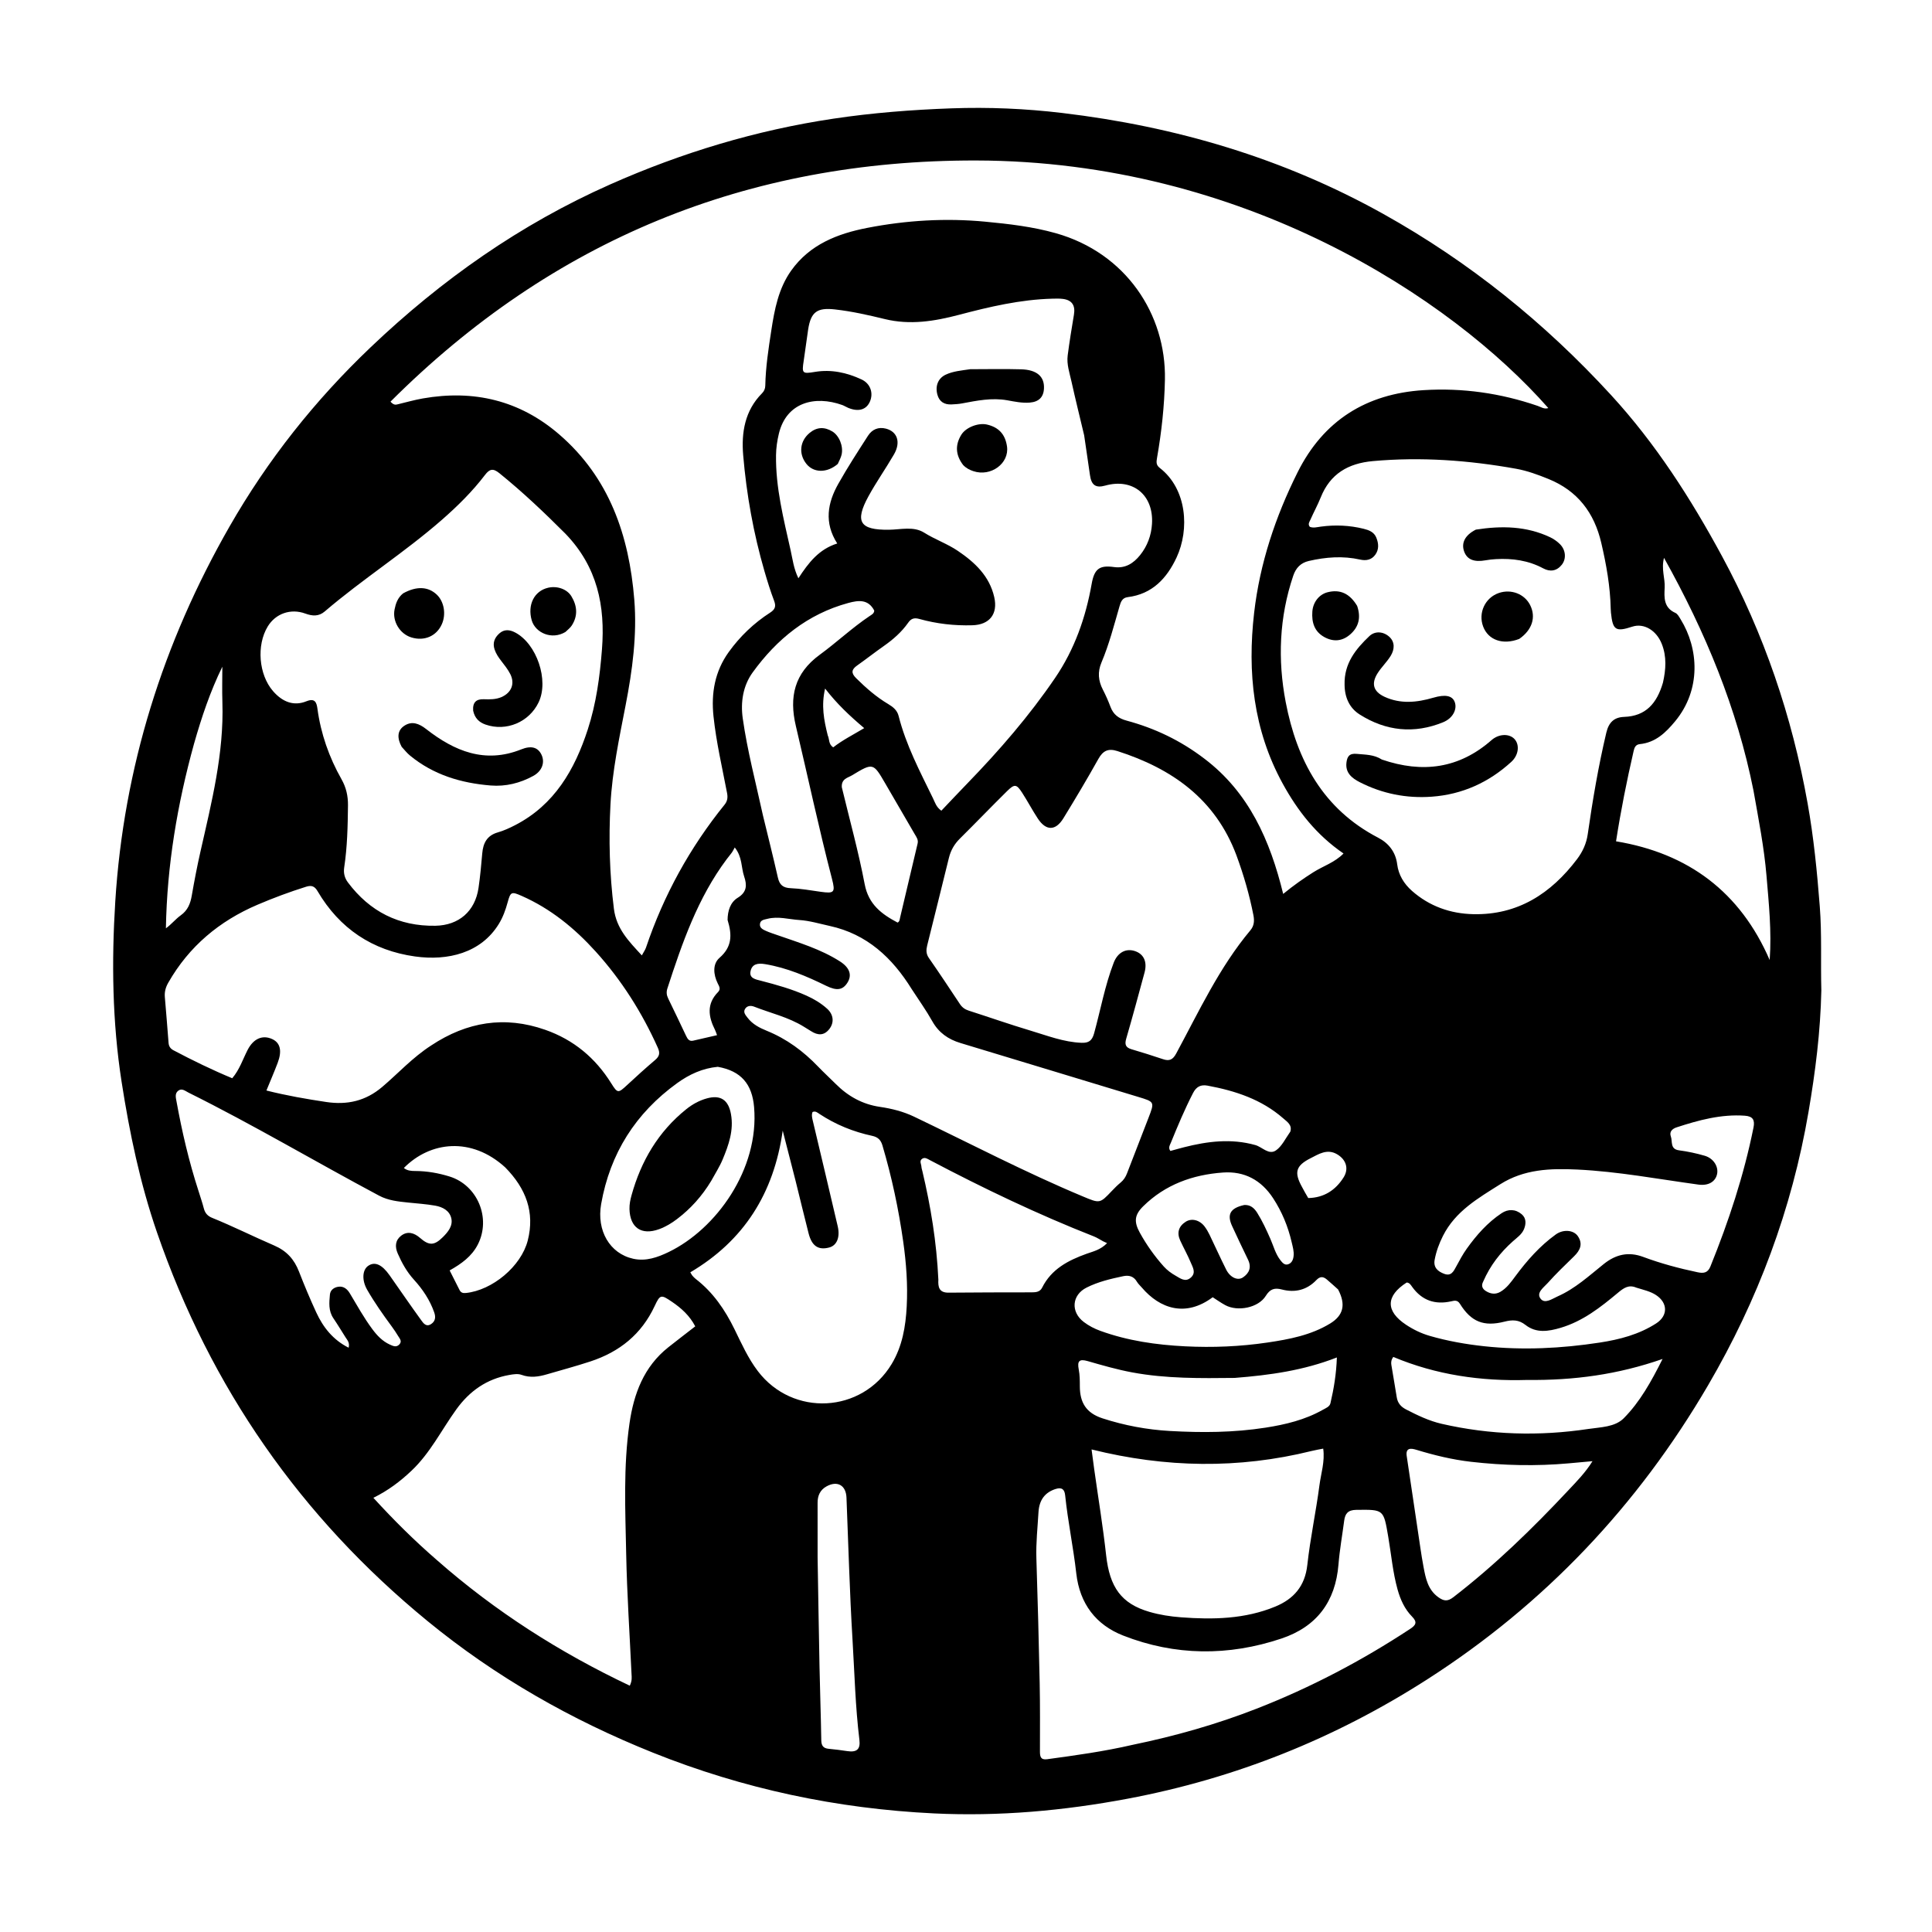 <svg version="1.1" id="Layer_1" xmlns="http://www.w3.org/2000/svg" xmlns:xlink="http://www.w3.org/1999/xlink" x="0px" y="0px"
	 width="100%" viewBox="0 0 1024 1024" enable-background="new 0 0 1024 1024" xml:space="preserve">
<path fill="#000000" opacity="1" stroke="none" 
	d="
M965.348,524.991 
	C964.872,546.949 962.167,568.144 958.557,589.295 
	C949.747,640.905 931.646,689.155 905.346,734.183 
	C868.101,797.948 818.639,850.277 756.249,890.241 
	C707.424,921.516 654.686,942.624 597.712,953.346 
	C563.739,959.739 529.479,962.815 494.991,961.143 
	C443.652,958.654 393.966,948.143 346.104,928.956 
	C302.779,911.589 262.706,888.78 226.625,859.219 
	C159.4,804.14 111.602,735.457 83.219,653.231 
	C74.237,627.21 68.668,600.505 64.448,573.367 
	C59.506,541.591 59.104,509.584 61.099,477.776 
	C65.54,406.963 86.337,340.79 121.611,279.148 
	C141.874,243.739 166.924,212.186 196.423,184.087 
	C234.005,148.29 275.85,118.838 323.459,97.724 
	C361.387,80.904 400.732,69.031 441.738,62.896 
	C462.44,59.8 483.286,58.183 504.258,57.424 
	C523.972,56.71 543.565,57.565 563.017,59.88 
	C623.041,67.022 680.095,83.767 733.185,113.394 
	C778.734,138.812 818.675,171.007 853.891,209.374 
	C877.516,235.112 896.12,264.161 912.674,294.734 
	C934.978,335.925 949.817,379.682 958.055,425.689 
	C961.302,443.822 963.108,462.16 964.53,480.557 
	C965.664,495.224 964.943,509.854 965.348,524.991 
M638.348,402.11 
	C661.957,420 673.168,445.363 680.113,473.796 
	C685.856,469.096 690.891,465.61 696.081,462.319 
	C701.28,459.022 707.437,457.134 712.094,452.368 
	C697.753,442.554 687.792,429.81 679.846,415.31 
	C664.273,386.891 661.086,356.269 664.716,324.786 
	C667.731,298.645 675.993,273.876 687.742,250.344 
	C701.471,222.848 724.2,208.679 754.532,206.787 
	C775.145,205.501 795.343,208.38 814.938,215.106 
	C816.742,215.725 818.467,217.009 820.64,216.289 
	C769.069,157.756 658.671,85.34 517.389,85.061 
	C396.135,84.822 292.823,127.145 206.968,212.887 
	C208.626,214.701 209.594,214.58 210.594,214.343 
	C215.114,213.269 219.594,211.967 224.163,211.169 
	C251.122,206.46 275.426,212.168 296.357,230.217 
	C323.063,253.247 333.433,283.94 336.184,317.764 
	C337.713,336.57 335.18,355.257 331.594,373.763 
	C328.216,391.192 324.507,408.624 323.563,426.368 
	C322.582,444.803 323.066,463.242 325.38,481.661 
	C326.723,492.348 333.329,498.935 340.184,506.381 
	C341.164,504.566 341.976,503.468 342.392,502.236 
	C351.758,474.485 365.655,449.229 384.068,426.458 
	C385.564,424.609 385.802,422.643 385.369,420.374 
	C382.786,406.853 379.636,393.438 378.174,379.71 
	C376.857,367.347 378.898,355.813 386.241,345.599 
	C392.225,337.276 399.567,330.264 408.197,324.7 
	C410.696,323.088 411.447,321.471 410.332,318.533 
	C408.388,313.41 406.755,308.159 405.223,302.893 
	C399.363,282.74 395.667,262.137 393.901,241.269 
	C392.887,229.281 394.761,217.615 403.898,208.443 
	C404.993,207.344 405.586,206.019 405.618,204.417 
	C405.811,194.598 407.309,184.9 408.792,175.235 
	C410.507,164.058 412.601,152.858 419.393,143.352 
	C429.281,129.514 443.956,123.827 459.775,120.76 
	C480.42,116.756 501.249,115.5 522.298,117.503 
	C534.897,118.701 547.358,120.153 559.586,123.597 
	C596.803,134.081 618.105,166.643 617.435,201.183 
	C617.164,215.2 615.64,229.02 613.236,242.781 
	C612.869,244.88 612.717,246.477 614.701,248.012 
	C629.149,259.193 630.548,280.609 623.606,295.478 
	C618.452,306.519 610.712,314.899 597.702,316.496 
	C594.816,316.85 594.052,318.992 593.379,321.312 
	C590.466,331.349 587.873,341.5 583.794,351.15 
	C581.675,356.164 582.101,360.794 584.536,365.515 
	C586.06,368.468 587.418,371.527 588.58,374.64 
	C590.111,378.739 592.895,380.802 597.153,381.951 
	C611.916,385.935 625.571,392.362 638.348,402.11 
M881.393,361.826 
	C882.96,354.905 883.464,348.017 880.755,341.229 
	C877.875,334.014 871.245,330.143 865.18,332.131 
	C856.331,335.032 854.783,334.018 853.832,324.691 
	C853.764,324.029 853.73,323.361 853.716,322.696 
	C853.462,310.849 851.396,299.272 848.714,287.765 
	C844.986,271.764 836.184,260.135 820.656,253.84 
	C815.074,251.578 809.427,249.503 803.561,248.451 
	C778.431,243.944 753.149,242.091 727.615,244.396 
	C714.558,245.575 704.999,251.135 700,263.67 
	C698.399,267.683 696.282,271.488 694.55,275.453 
	C694.068,276.555 693.044,277.798 694.238,279.236 
	C696.133,279.966 698.042,279.398 700.019,279.129 
	C707.669,278.088 715.294,278.412 722.795,280.276 
	C725.548,280.96 728.26,281.954 729.475,284.963 
	C730.73,288.07 730.96,291.187 728.938,294.007 
	C726.969,296.754 724.075,297.304 720.905,296.594 
	C711.781,294.551 702.742,295.242 693.723,297.316 
	C689.398,298.31 686.839,301.018 685.449,305.132 
	C678.032,327.088 677.135,349.585 681.442,372.079 
	C687.352,402.943 701.174,428.782 730.496,444.025 
	C735.84,446.802 739.71,451.41 740.542,458.107 
	C741.235,463.688 744.086,468.412 748.395,472.207 
	C757.687,480.389 768.804,484.265 780.86,484.532 
	C804.464,485.056 822.078,473.606 835.897,455.326 
	C838.865,451.401 840.828,447.063 841.53,442.176 
	C844.125,424.104 847.166,406.128 851.379,388.338 
	C852.694,382.788 855.575,380.156 860.838,379.968 
	C872.3,379.56 878.178,372.842 881.393,361.826 
M574.626,230.722 
	C572.364,221.193 570.004,211.686 567.883,202.126 
	C566.88,197.606 565.287,193.081 565.896,188.377 
	C566.834,181.14 568.016,173.933 569.218,166.735 
	C570.034,161.846 568.137,158.996 563.256,158.417 
	C561.445,158.203 559.593,158.257 557.763,158.305 
	C540.855,158.747 524.503,162.589 508.282,166.864 
	C495.252,170.297 482.298,172.372 468.946,169.112 
	C460.239,166.987 451.523,165.016 442.568,164.008 
	C433.242,162.959 429.798,165.178 428.343,174.601 
	C427.482,180.176 426.827,185.783 425.961,191.357 
	C424.94,197.923 425.281,198.215 431.913,197.113 
	C440.58,195.672 448.834,197.472 456.651,201.121 
	C461.389,203.332 463.042,208.398 461.052,212.894 
	C459.143,217.207 454.989,218.403 449.552,216.168 
	C448.476,215.726 447.49,215.051 446.399,214.662 
	C431.821,209.462 416.809,213.261 412.817,229.857 
	C411.927,233.559 411.367,237.336 411.31,241.204 
	C411.057,258.499 415.35,275.083 419.066,291.753 
	C420.114,296.455 420.658,301.352 423.165,306.501 
	C428.569,298.176 434.064,291.106 443.753,288.054 
	C436.665,276.99 438.658,266.492 444.31,256.448 
	C449.204,247.75 454.652,239.356 460.055,230.957 
	C462.204,227.617 465.522,226.141 469.569,227.187 
	C475.63,228.754 477.544,234.419 473.831,240.833 
	C469.493,248.326 464.469,255.431 460.316,263.018 
	C452.878,276.607 455.773,280.967 471.153,280.777 
	C477.409,280.7 484.235,278.808 489.803,282.309 
	C495.598,285.953 502.082,288.18 507.704,291.99 
	C516.706,298.088 524.425,305.301 526.971,316.49 
	C529.011,325.459 524.457,331.136 515.41,331.403 
	C505.852,331.685 496.466,330.625 487.289,328.064 
	C484.572,327.306 482.943,327.78 481.363,330.035 
	C477.885,334.999 473.389,338.932 468.433,342.405 
	C463.659,345.749 459.072,349.36 454.309,352.72 
	C451.293,354.848 451.002,356.705 453.768,359.45 
	C458.997,364.639 464.494,369.435 470.84,373.205 
	C473.339,374.69 475.519,376.454 476.27,379.425 
	C480.181,394.889 487.581,408.897 494.502,423.103 
	C495.568,425.29 496.215,427.793 498.937,429.684 
	C503.498,424.893 508.027,420.062 512.635,415.309 
	C529.592,397.819 545.505,379.473 559.241,359.295 
	C569.55,344.15 575.444,327.333 578.612,309.441 
	C580.006,301.566 582.699,299.454 590.426,300.548 
	C596.427,301.398 600.764,298.586 604.264,294.237 
	C608.122,289.442 610.201,283.785 610.581,277.687 
	C611.539,262.327 600.401,253.279 585.803,257.373 
	C580.735,258.794 578.432,257.126 577.691,251.745 
	C576.765,245.012 575.694,238.3 574.626,230.722 
M299.649,282.837 
	C288.469,271.63 276.996,260.757 264.666,250.787 
	C261.31,248.073 259.495,248.538 257.069,251.719 
	C250.381,260.487 242.579,268.195 234.274,275.463 
	C214.442,292.818 192.114,306.965 172.112,324.09 
	C168.959,326.789 165.605,326.585 161.837,325.206 
	C154.017,322.344 146.04,325.235 141.899,332.054 
	C135.864,341.993 137.12,357.51 144.667,366.252 
	C149.797,372.195 155.838,374.348 162.407,371.691 
	C166.901,369.873 167.797,372.284 168.236,375.542 
	C170.036,388.905 174.418,401.369 181.036,413.07 
	C183.473,417.378 184.494,421.875 184.437,426.891 
	C184.312,437.872 184.083,448.822 182.441,459.703 
	C182.003,462.604 182.568,465.259 184.403,467.702 
	C196.005,483.152 211.385,490.988 230.748,490.67 
	C243.248,490.464 251.83,482.936 253.627,470.611 
	C254.511,464.545 255.073,458.426 255.6,452.316 
	C256.073,446.85 258.095,442.836 263.838,441.19 
	C267.012,440.281 270.087,438.869 273.034,437.347 
	C293.898,426.57 304.597,407.958 311.531,386.644 
	C316.02,372.847 317.931,358.581 319.058,344.101 
	C320.841,321.188 316.657,300.427 299.649,282.837 
M655.274,453.17 
	C644.127,423.526 621.238,407.373 592.255,398.087 
	C587.381,396.525 584.609,397.868 582.148,402.273 
	C576.219,412.881 569.987,423.326 563.632,433.687 
	C559.472,440.469 554.419,440.465 550.06,433.834 
	C547.136,429.385 544.65,424.649 541.761,420.174 
	C538.78,415.558 537.729,415.4 533.754,419.326 
	C525.341,427.636 517.143,436.163 508.746,444.49 
	C505.808,447.404 503.912,450.717 502.932,454.73 
	C499.155,470.206 495.251,485.651 491.431,501.117 
	C490.869,503.395 490.763,505.518 492.307,507.733 
	C497.925,515.794 503.348,523.991 508.778,532.18 
	C509.948,533.944 511.42,535.008 513.438,535.654 
	C524.368,539.155 535.202,542.973 546.196,546.254 
	C555.079,548.905 563.793,552.361 573.267,552.706 
	C577.055,552.844 578.835,551.549 579.891,547.718 
	C583.331,535.232 585.614,522.416 590.279,510.279 
	C592.391,504.784 596.792,502.487 601.601,504.114 
	C606.263,505.692 608.156,509.834 606.625,515.475 
	C603.449,527.184 600.303,538.902 596.909,550.549 
	C596,553.667 596.667,555.221 599.728,556.128 
	C605.307,557.78 610.866,559.51 616.376,561.377 
	C619.746,562.519 621.597,561.742 623.405,558.395 
	C635.503,536.005 646.234,512.771 662.76,493.044 
	C664.754,490.663 664.908,487.972 664.331,485.039 
	C662.242,474.418 659.29,464.045 655.274,453.17 
M228.632,554.054 
	C247.426,541.623 267.441,538.258 288.98,545.814 
	C304.047,551.1 315.557,560.709 323.972,574.185 
	C327.321,579.548 327.663,579.488 332.365,575.115 
	C337.241,570.579 342.183,566.107 347.257,561.796 
	C349.539,559.857 349.918,558.128 348.667,555.339 
	C340.283,536.653 329.464,519.536 315.734,504.351 
	C304.579,492.015 291.87,481.616 276.485,474.837 
	C271.05,472.442 270.586,472.666 269.052,478.289 
	C267.956,482.309 266.559,486.192 264.341,489.785 
	C254.888,505.099 237.422,509.385 219.937,506.941 
	C197.395,503.79 179.952,492.158 168.322,472.349 
	C166.793,469.743 165.196,469.056 162.222,469.99 
	C153.474,472.736 144.909,475.926 136.483,479.525 
	C116.239,488.172 100.201,501.578 89.198,520.831 
	C87.795,523.284 87.144,525.686 87.367,528.411 
	C88.031,536.516 88.75,544.617 89.341,552.727 
	C89.48,554.638 90.389,555.85 91.941,556.67 
	C102.082,562.031 112.384,567.05 123.084,571.494 
	C126.976,566.922 128.684,561.459 131.252,556.468 
	C134.341,550.466 139.164,548.388 144.286,550.74 
	C148.55,552.698 149.595,556.941 147.169,563.351 
	C145.364,568.118 143.333,572.799 141.209,577.995 
	C151.969,580.697 162.346,582.493 172.831,584.07 
	C184.131,585.768 193.809,583.526 202.552,576.121 
	C211.058,568.917 218.568,560.535 228.632,554.054 
M231.582,826.899 
	C262.434,854.035 296.659,875.872 333.805,893.451 
	C335.096,890.724 334.807,889.056 334.731,887.403 
	C333.744,866.148 332.316,844.9 331.892,823.633 
	C331.432,800.54 330.321,777.363 333.654,754.376 
	C335.924,738.716 341.24,724.375 354.226,714.087 
	C358.891,710.391 363.623,706.777 368.493,702.995 
	C365.526,697.303 361.126,693.354 356.147,689.976 
	C350.396,686.074 349.877,686.02 346.995,692.203 
	C340.008,707.19 328.395,716.513 312.883,721.606 
	C305.294,724.098 297.598,726.159 289.945,728.398 
	C285.385,729.733 281.037,730.391 276.36,728.681 
	C274.476,727.993 272.051,728.383 269.954,728.75 
	C258.023,730.839 248.906,737.235 241.86,747.006 
	C233.994,757.915 228.014,770.181 218.03,779.581 
	C212.206,785.065 205.959,789.889 197.895,793.87 
	C208.718,805.703 219.512,816.433 231.582,826.899 
M483.218,524.241 
	C472.922,507.637 459.506,495.072 439.75,490.767 
	C434.397,489.6 429.053,487.973 423.637,487.626 
	C418.04,487.268 412.44,485.53 406.753,486.998 
	C405.122,487.419 403.179,487.553 402.819,489.505 
	C402.401,491.768 404.348,492.67 406.006,493.409 
	C407.975,494.287 410.049,494.933 412.088,495.648 
	C423.393,499.608 434.943,503.026 445.154,509.539 
	C450.403,512.887 451.653,516.821 449.209,520.76 
	C446.717,524.779 443.548,525.266 437.909,522.504 
	C427.576,517.443 417.083,512.953 405.588,511.023 
	C401.598,510.353 398.58,510.91 397.789,514.828 
	C397.034,518.563 400.565,519.107 403.308,519.817 
	C411.526,521.944 419.696,524.213 427.469,527.713 
	C431.45,529.506 435.174,531.734 438.4,534.646 
	C441.848,537.759 442.212,542.004 439.577,545.39 
	C436.755,549.016 433.44,548.821 429.887,546.542 
	C428.625,545.732 427.333,544.97 426.059,544.18 
	C417.897,539.114 408.532,537.01 399.719,533.554 
	C398.021,532.888 395.9,532.937 394.824,534.881 
	C393.846,536.647 395.206,538.072 396.185,539.373 
	C398.787,542.831 402.523,544.763 406.386,546.331 
	C416.93,550.608 425.818,557.176 433.637,565.344 
	C436.631,568.472 439.845,571.388 442.901,574.457 
	C449.439,581.021 457.084,585.302 466.381,586.665 
	C472.627,587.58 478.735,589.105 484.52,591.875 
	C514.264,606.113 543.503,621.419 573.963,634.146 
	C582.952,637.902 582.904,637.969 589.293,631.23 
	C590.782,629.66 592.322,628.118 593.989,626.745 
	C595.597,625.42 596.609,623.807 597.342,621.897 
	C601.101,612.107 604.916,602.338 608.698,592.556 
	C612.028,583.946 611.997,584.018 603.116,581.332 
	C571.76,571.851 540.431,562.282 509.069,552.823 
	C502.549,550.856 497.533,547.343 494.12,541.253 
	C490.95,535.597 487.15,530.294 483.218,524.241 
M600.501,924.754 
	C622.847,920.144 644.723,913.952 665.998,905.647 
	C694.656,894.46 721.723,880.251 747.411,863.352 
	C750.399,861.386 751.371,859.814 748.432,856.84 
	C744.503,852.863 742.234,847.808 740.738,842.451 
	C738.187,833.313 737.398,823.851 735.8,814.542 
	C733.293,799.931 733.496,800.08 718.831,800.258 
	C714.452,800.312 712.932,802.239 712.441,806.014 
	C711.434,813.744 710.047,821.441 709.421,829.201 
	C707.829,848.926 697.872,862.197 679.195,868.457 
	C651.088,877.877 622.794,877.674 595.249,866.856 
	C580.967,861.247 572.279,850.121 570.452,833.937 
	C568.892,820.117 565.998,806.447 564.558,792.582 
	C564.251,789.622 563.006,788.083 559.534,789.184 
	C554.054,790.922 550.81,794.779 550.419,801.511 
	C549.947,809.642 549.042,817.742 549.304,825.927 
	C550.015,848.053 550.603,870.184 551.057,892.317 
	C551.302,904.306 551.2,916.303 551.192,928.296 
	C551.19,930.979 551.533,932.9 555.03,932.422 
	C569.992,930.379 584.952,928.346 600.501,924.754 
M421.623,625.659 
	C419.429,617.1 417.235,608.541 414.854,599.255 
	C410.151,632.592 394.23,657.605 365.884,674.352 
	C366.463,675.31 366.661,675.774 366.978,676.131 
	C367.528,676.75 368.101,677.372 368.755,677.875 
	C377.947,684.953 384.259,694.21 389.301,704.518 
	C393.025,712.132 396.488,719.907 401.675,726.726 
	C420.177,751.051 456.841,749.108 472.593,722.961 
	C478.259,713.557 480.02,703.084 480.58,692.413 
	C481.182,680.94 480.342,669.504 478.727,658.103 
	C476.279,640.813 472.656,623.802 467.698,607.062 
	C466.849,604.198 465.303,602.673 462.289,602.025 
	C452.281,599.872 442.909,596.078 434.332,590.41 
	C433.272,589.71 432.211,588.701 430.653,589.4 
	C430.036,591.024 430.462,592.598 430.849,594.228 
	C435.265,612.799 439.669,631.373 444.01,649.962 
	C445.368,655.776 443.534,660.131 439.509,661.197 
	C433.635,662.753 430.222,660.353 428.527,653.537 
	C426.284,644.513 424.007,635.498 421.623,625.659 
M695.197,769.044 
	C656.494,778.634 617.741,777.985 578.553,768.23 
	C579.131,772.578 579.503,775.524 579.916,778.465 
	C582.06,793.732 584.581,808.958 586.268,824.275 
	C588.146,841.332 594.367,850.004 609.229,854.324 
	C614.669,855.905 620.27,856.773 625.887,857.199 
	C642.927,858.492 659.864,858.171 675.971,851.505 
	C685.713,847.473 691.674,840.672 692.904,829.475 
	C694.46,815.32 697.488,801.332 699.336,787.2 
	C700.155,780.942 702.289,774.701 701.332,767.8 
	C699.17,768.202 697.56,768.501 695.197,769.044 
M105.272,631.427 
	C106.204,634.442 107.249,637.429 108.032,640.482 
	C108.669,642.963 110.032,644.51 112.413,645.474 
	C123.529,649.974 134.25,655.378 145.249,660.108 
	C151.984,663.004 155.948,667.476 158.486,674.008 
	C161.318,681.295 164.342,688.52 167.622,695.615 
	C171.286,703.54 176.512,710.159 184.779,714.316 
	C185.479,711.656 184.093,710.312 183.145,708.815 
	C181.006,705.441 178.945,702.013 176.702,698.709 
	C174.041,694.787 174.466,690.436 174.862,686.147 
	C175.085,683.72 177.025,682.354 179.295,682.004 
	C182.103,681.571 184.059,683.231 185.409,685.485 
	C189.26,691.909 192.882,698.476 197.364,704.501 
	C199.873,707.873 202.714,710.887 206.632,712.658 
	C208.321,713.422 210.086,714.285 211.681,712.561 
	C213.249,710.865 211.819,709.456 211.001,708.094 
	C209.976,706.386 208.859,704.724 207.677,703.119 
	C203.03,696.816 198.521,690.418 194.611,683.626 
	C191.711,678.587 192.009,673.043 195.18,670.896 
	C198.682,668.525 202.447,670.185 206.51,675.962 
	C212.063,683.858 217.513,691.829 223.178,699.644 
	C224.335,701.241 225.834,703.526 228.494,701.782 
	C230.804,700.267 231.009,698.073 230.145,695.604 
	C227.849,689.042 224.032,683.353 219.431,678.302 
	C215.644,674.146 213.04,669.466 210.817,664.404 
	C209.185,660.691 209.54,657.326 212.619,654.948 
	C216.005,652.333 219.549,653.434 222.606,656.1 
	C227.359,660.246 230.102,660.272 234.662,655.76 
	C237.406,653.045 240.113,649.803 239.211,645.758 
	C238.293,641.645 234.572,639.699 230.652,639.017 
	C225.923,638.194 221.106,637.866 216.323,637.375 
	C211.031,636.832 205.749,636.293 200.936,633.728 
	C167.149,615.717 134.206,596.145 99.897,579.1 
	C98.171,578.242 96.389,576.57 94.398,578.156 
	C92.553,579.626 93.211,581.904 93.552,583.776 
	C96.437,599.632 100.043,615.318 105.272,631.427 
M786.096,679.326 
	C784.945,681.54 785.698,683.178 787.691,684.376 
	C790.141,685.85 792.67,686.191 795.249,684.681 
	C798.656,682.686 800.862,679.551 803.15,676.463 
	C809.322,668.135 816.136,660.387 824.594,654.294 
	C828.595,651.41 834.072,651.904 836.31,655.211 
	C839.07,659.287 837.524,662.693 834.318,665.825 
	C829.553,670.478 824.719,675.085 820.298,680.052 
	C818.255,682.348 814.106,685.135 816.518,688.311 
	C818.789,691.304 822.684,688.39 825.559,687.122 
	C834.824,683.039 842.229,676.209 850.012,669.968 
	C856.337,664.897 863.049,663.251 870.944,666.193 
	C880.291,669.676 889.938,672.255 899.713,674.313 
	C902.774,674.957 905.12,674.794 906.537,671.296 
	C916.231,647.364 924.302,622.941 929.397,597.586 
	C930.172,593.724 929.154,591.652 924.785,591.346 
	C912.202,590.466 900.38,593.685 888.634,597.52 
	C886.23,598.305 884.69,599.927 885.587,602.362 
	C886.552,604.983 885.055,609.052 889.915,609.695 
	C894.505,610.301 899.087,611.275 903.532,612.571 
	C908.266,613.951 910.973,618.42 910.063,622.384 
	C909.143,626.391 905.437,628.572 900.195,627.857 
	C878.824,624.945 857.616,620.918 835.982,619.885 
	C821.626,619.199 807.803,619.684 795.169,627.669 
	C783.465,635.066 771.4,641.939 764.808,655.033 
	C762.765,659.092 761.225,663.255 760.4,667.697 
	C759.633,671.825 762.086,673.894 765.466,675.16 
	C769.141,676.538 770.422,673.88 771.828,671.266 
	C773.56,668.046 775.302,664.794 777.42,661.827 
	C782.572,654.613 788.427,647.978 795.859,643.033 
	C799.309,640.738 803.219,640.772 806.531,643.573 
	C809.041,645.696 808.854,648.732 807.771,651.424 
	C806.63,654.259 803.98,656.013 801.758,658.006 
	C795.232,663.86 789.895,670.587 786.096,679.326 
M929.382,419.026 
	C920.7,375.469 903.946,335.048 881.958,295.671 
	C880.408,301.662 882.575,306.497 882.314,311.41 
	C882.027,316.798 881.78,322.081 887.982,324.852 
	C889.194,325.393 890.014,327.022 890.794,328.286 
	C900.328,343.727 901.77,365.452 887.871,382.279 
	C882.869,388.335 877.45,393.558 869.164,394.395 
	C866.765,394.638 866.243,396.392 865.834,398.167 
	C862.27,413.645 859.137,429.206 856.534,445.914 
	C894.917,452.256 922.392,472.859 937.969,508.842 
	C939.06,493.523 937.51,478.802 936.274,464.095 
	C935.026,449.223 932.126,434.559 929.382,419.026 
M404.397,432.269 
	C407.052,443.234 409.816,454.175 412.303,465.177 
	C413.186,469.084 415.106,470.602 419.148,470.763 
	C424.434,470.974 429.697,471.921 434.953,472.664 
	C442.196,473.688 442.842,473.03 440.955,465.764 
	C433.98,438.915 428.212,411.783 421.821,384.797 
	C418.168,369.37 421.043,356.838 434.494,347.02 
	C443.482,340.46 451.628,332.741 460.918,326.517 
	C461.986,325.801 463.308,325.207 463.367,323.603 
	C460.166,317.479 454.984,318.128 449.586,319.596 
	C428.044,325.458 411.735,338.719 398.922,356.414 
	C393.807,363.478 392.452,372.172 393.675,380.779 
	C396.106,397.881 400.528,414.598 404.397,432.269 
M751.342,810.394 
	C752.378,817.102 753.239,823.844 754.5,830.509 
	C755.641,836.534 756.772,842.59 762.4,846.604 
	C765.283,848.66 767.298,848.864 770.266,846.577 
	C792.351,829.555 812.242,810.182 831.259,789.888 
	C835.685,785.164 840.328,780.487 844.056,774.451 
	C839.393,774.877 835.44,775.241 831.487,775.598 
	C814.212,777.156 796.959,776.755 779.747,774.793 
	C769.828,773.663 760.154,771.31 750.61,768.396 
	C747.758,767.525 744.945,767.322 745.583,771.699 
	C747.422,784.313 749.38,796.909 751.342,810.394 
M497.351,678.235 
	C497.141,682.12 497.675,685.191 502.781,685.135 
	C517.44,684.973 532.102,685.008 546.764,684.968 
	C548.989,684.962 551.18,684.827 552.343,682.497 
	C557.267,672.636 566.123,668.044 575.925,664.52 
	C579.401,663.27 583.251,662.496 586.776,658.888 
	C585.909,658.49 585.273,658.233 584.669,657.914 
	C583.051,657.062 581.517,656.005 579.828,655.342 
	C550.031,643.637 521.216,629.831 492.912,614.918 
	C491.618,614.236 490.21,613.168 488.736,614.196 
	C487.13,615.315 488.297,616.96 488.371,618.368 
	C488.414,619.184 488.705,619.988 488.896,620.795 
	C493.293,639.401 496.406,658.199 497.351,678.235 
M654.377,730.326 
	C636.239,730.519 618.109,730.747 600.147,727.41 
	C592.119,725.919 584.32,723.662 576.494,721.413 
	C572.088,720.147 570.874,721.333 571.75,725.817 
	C572.333,728.806 572.331,731.78 572.336,734.767 
	C572.351,743.285 575.594,748.905 584.36,751.753 
	C596.02,755.541 607.948,757.759 620.002,758.445 
	C636.928,759.408 653.921,759.319 670.797,756.681 
	C681.395,755.023 691.67,752.558 701.092,747.239 
	C702.686,746.339 704.724,745.62 705.16,743.748 
	C706.949,736.064 708.264,728.297 708.573,719.481 
	C690.952,726.353 673.243,728.844 654.377,730.326 
M809.5,731.402 
	C784.999,732.153 761.184,728.736 738.475,719.196 
	C737.327,720.767 737.24,722.111 737.446,723.407 
	C738.359,729.131 739.417,734.833 740.3,740.561 
	C740.779,743.666 742.542,745.637 745.213,747.016 
	C751.283,750.149 757.432,753.118 764.131,754.655 
	C789.86,760.559 815.821,761.295 841.858,757.378 
	C848.323,756.405 855.943,756.43 860.641,751.683 
	C869.161,743.073 875.114,732.421 881.198,720.277 
	C857.445,728.561 834.217,731.672 809.5,731.402 
M709.207,683.429 
	C707.224,681.666 705.276,679.862 703.247,678.154 
	C701.343,676.55 699.699,676.373 697.694,678.471 
	C692.679,683.718 686.408,685.292 679.428,683.459 
	C675.595,682.452 673.192,683.114 670.887,686.843 
	C666.98,693.16 656.016,695.341 649.379,691.736 
	C647.066,690.48 644.911,688.933 642.753,687.563 
	C628.445,698.256 614.816,693.715 605.17,682.411 
	C604.306,681.398 603.26,680.492 602.603,679.36 
	C600.912,676.447 598.361,675.766 595.35,676.399 
	C588.679,677.803 582.016,679.367 575.898,682.451 
	C568.036,686.414 567.395,695.355 574.435,700.685 
	C577.106,702.708 580.044,704.23 583.201,705.377 
	C597.704,710.645 612.811,712.802 628.094,713.576 
	C642.721,714.316 657.364,713.71 671.868,711.557 
	C683.386,709.848 694.867,707.674 705.02,701.477 
	C712.047,697.188 713.435,691.439 709.207,683.429 
M380.453,565.433 
	C372.437,566.176 365.378,569.409 358.96,574.041 
	C336.891,589.969 323.358,611.295 318.62,638.165 
	C316.137,652.246 323.187,664.456 335.678,667.178 
	C342.368,668.636 348.549,666.427 354.412,663.595 
	C379.517,651.469 402.495,619.785 399.681,586.787 
	C398.645,574.647 392.862,567.648 380.453,565.433 
M659.477,638.677 
	C662.712,638.496 664.746,640.258 666.351,642.822 
	C669.102,647.215 671.248,651.901 673.33,656.633 
	C675.001,660.43 676.008,664.559 678.615,667.896 
	C679.619,669.181 680.83,670.732 682.723,670.104 
	C684.609,669.477 685.39,667.798 685.624,665.81 
	C685.925,663.247 685.179,660.855 684.622,658.437 
	C682.697,650.091 679.478,642.281 674.785,635.094 
	C668.508,625.482 659.59,620.647 648.174,621.467 
	C632.129,622.618 617.572,627.852 605.897,639.369 
	C601.257,643.946 600.952,647.597 604.133,653.367 
	C607.678,659.797 611.933,665.79 616.825,671.263 
	C618.568,673.212 620.802,674.856 623.09,676.146 
	C625.565,677.543 628.281,679.816 631.254,677.067 
	C634.017,674.513 632.185,671.713 631.153,669.233 
	C629.494,665.245 627.359,661.457 625.548,657.528 
	C623.664,653.44 624.66,649.985 628.422,647.568 
	C631.65,645.493 635.929,646.65 638.532,650.16 
	C639.518,651.491 640.364,652.955 641.085,654.448 
	C644.051,660.59 646.838,666.819 649.901,672.91 
	C651.991,677.065 655.958,678.948 658.783,677.058 
	C662.167,674.794 663.442,671.635 661.441,667.577 
	C658.57,661.754 655.867,655.848 653.107,649.971 
	C650.209,643.803 651.919,640.328 659.477,638.677 
M433.348,825.5 
	C433.68,844.81 433.971,864.122 434.358,883.431 
	C434.619,896.409 435.087,909.383 435.297,922.361 
	C435.344,925.266 436.375,926.642 439.251,926.904 
	C442.553,927.204 445.847,927.645 449.128,928.133 
	C454.071,928.868 456.113,927.174 455.505,922.198 
	C453.344,904.533 452.919,886.744 451.847,869.013 
	C450.331,843.951 449.669,818.838 448.651,793.746 
	C448.387,787.233 443.834,784.634 438.098,787.798 
	C434.693,789.676 433.327,792.698 433.342,796.513 
	C433.377,805.841 433.35,815.171 433.348,825.5 
M867.253,682.468 
	C863.29,680.772 860.632,682.616 857.58,685.166 
	C848.382,692.851 838.942,700.288 827.133,703.776 
	C820.717,705.671 814.263,706.736 808.543,702.247 
	C804.985,699.455 801.595,699.433 797.445,700.492 
	C786.419,703.305 779.741,700.59 773.825,691.091 
	C772.445,688.875 770.876,689.352 769.138,689.737 
	C760.627,691.625 753.716,689.296 748.534,682.147 
	C747.781,681.109 747.114,679.831 745.557,679.763 
	C734.45,686.89 734.315,694.911 745.225,702.139 
	C749.124,704.722 753.313,706.754 757.832,708.058 
	C767.27,710.781 776.932,712.491 786.656,713.535 
	C807.094,715.729 827.494,714.705 847.783,711.608 
	C858.36,709.994 868.657,707.324 877.791,701.442 
	C884.139,697.354 884.02,690.542 877.737,686.416 
	C874.748,684.453 871.322,683.727 867.253,682.468 
M267.763,618.729 
	C249.876,602.433 228.073,604.873 214.051,619.059 
	C215.875,620.54 217.976,620.648 220.136,620.656 
	C226.328,620.68 232.368,621.743 238.265,623.572 
	C253.141,628.185 260.371,645.67 253.273,659.589 
	C250.037,665.934 244.558,669.84 238.323,673.351 
	C240.167,677.012 241.852,680.414 243.593,683.785 
	C244.273,685.1 245.308,685.478 246.89,685.318 
	C260.913,683.906 276.235,671.207 279.734,657.439 
	C283.522,642.532 278.821,629.948 267.763,618.729 
M446.18,417.259 
	C450.294,434.368 455.018,451.362 458.297,468.63 
	C460.333,479.351 467.26,484.5 475.738,488.987 
	C476.849,488.456 476.843,487.291 477.055,486.404 
	C480.185,473.325 483.205,460.219 486.342,447.141 
	C486.847,445.034 485.71,443.642 484.807,442.085 
	C479.623,433.153 474.427,424.228 469.239,415.299 
	C462.827,404.261 462.776,404.171 451.563,410.945 
	C449.368,412.271 445.874,412.754 446.18,417.259 
M385.634,487.599 
	C385.665,482.852 387.033,478.268 391.027,475.824 
	C396.014,472.772 395.921,468.975 394.396,464.476 
	C392.799,459.766 393.517,454.311 389.436,449.171 
	C388.773,450.36 388.425,451.145 387.934,451.828 
	C387.062,453.04 386.078,454.173 385.183,455.37 
	C369.774,475.971 361.539,499.866 353.711,523.949 
	C353.11,525.797 353.3,527.476 354.161,529.236 
	C357.377,535.807 360.502,542.423 363.642,549.031 
	C364.396,550.618 365.256,552.05 367.35,551.585 
	C371.502,550.665 375.64,549.683 380.043,548.666 
	C379.586,547.45 379.369,546.657 379.004,545.939 
	C375.426,538.893 374.412,532.063 380.596,525.795 
	C382.153,524.216 381.162,522.737 380.421,521.251 
	C378.066,516.523 377.634,510.923 381.328,507.696 
	C387.919,501.941 388.142,495.764 385.634,487.599 
M102.842,394.203 
	C93.994,426.185 88.502,458.669 87.933,492.026 
	C90.921,489.851 93.078,487.092 95.809,485.136 
	C99.536,482.467 100.905,478.931 101.645,474.674 
	C103.005,466.843 104.506,459.027 106.262,451.276 
	C112.162,425.23 118.745,399.302 117.872,372.255 
	C117.669,365.966 117.842,359.665 117.842,353.37 
	C111.437,366.491 106.935,379.848 102.842,394.203 
M683.895,599.794 
	C684.966,596.276 682.283,594.632 680.236,592.832 
	C668.722,582.71 654.771,578.146 640.037,575.411 
	C636.474,574.75 634.083,575.948 632.359,579.292 
	C627.932,587.881 624.202,596.771 620.57,605.704 
	C620.083,606.904 619.049,608.36 620.332,610.03 
	C622.717,609.379 625.099,608.689 627.502,608.079 
	C640.027,604.898 652.547,603.312 665.352,606.906 
	C669.027,607.938 672.482,612.334 676.274,609.739 
	C679.391,607.606 681.221,603.591 683.895,599.794 
M693.393,634.993 
	C701.679,634.827 707.847,630.862 712.139,624.035 
	C715.071,619.372 713.437,614.557 708.657,611.766 
	C703.38,608.685 698.835,611.761 694.645,613.875 
	C686.626,617.921 685.879,621.51 690.132,629.188 
	C691.097,630.93 691.984,632.714 693.393,634.993 
M438.73,389.799 
	C439.695,391.787 439.045,394.493 441.641,396.094 
	C446.488,392.293 452.058,389.517 458.047,385.924 
	C450.373,379.436 443.667,373.153 437.316,364.943 
	C435.219,374.008 436.67,381.528 438.73,389.799 
z"/>
<path fill="#000000" opacity="1" stroke="none" 
	d="
M732.434,402.578 
	C753.988,409.96 773.392,407.354 790.55,392.272 
	C794.363,388.92 799.905,388.685 802.709,391.709 
	C805.512,394.731 804.973,400.19 801.034,403.794 
	C789.098,414.714 775.025,421.086 758.86,422.263 
	C745.487,423.236 732.666,420.696 720.685,414.57 
	C716.553,412.457 712.989,409.625 713.649,404.174 
	C714.033,401.002 715.171,399.165 719.162,399.572 
	C723.635,400.027 728.123,399.838 732.434,402.578 
z"/>
<path fill="#000000" opacity="1" stroke="none" 
	d="
M712.655,362.896 
	C712.359,351.598 718.607,343.98 725.792,337.154 
	C728.776,334.32 733.197,334.661 736.334,337.491 
	C739.448,340.3 739.153,344.23 737.12,347.566 
	C735.141,350.811 732.275,353.509 730.221,356.718 
	C726.658,362.284 727.839,366.533 733.829,369.312 
	C742.29,373.237 751.019,372.343 759.644,369.811 
	C765.911,367.971 769.765,368.615 771.049,372.118 
	C772.42,375.857 770.12,380.663 764.902,382.798 
	C749.524,389.092 734.565,387.511 720.639,378.683 
	C715.366,375.339 712.702,369.824 712.655,362.896 
z"/>
<path fill="#000000" opacity="1" stroke="none" 
	d="
M782.224,280.714 
	C795.986,278.56 809.111,278.847 821.599,284.747 
	C823.514,285.652 825.352,286.964 826.85,288.462 
	C829.921,291.535 830.269,296.252 827.755,299.366 
	C825.071,302.691 821.604,303.21 817.93,301.243 
	C810.046,297.021 801.604,295.856 792.829,296.35 
	C791.015,296.452 789.194,296.644 787.407,296.968 
	C781.368,298.063 777.656,296.613 776.08,292.444 
	C774.348,287.859 776.422,283.651 782.224,280.714 
z"/>
<path fill="#000000" opacity="1" stroke="none" 
	d="
M805.234,338.634 
	C796.534,342.016 788.819,339.248 786.11,332.102 
	C783.365,324.861 787.121,316.799 794.403,314.301 
	C800.948,312.057 808.049,314.804 811.016,320.728 
	C814.204,327.093 812.128,333.838 805.234,338.634 
z"/>
<path fill="#000000" opacity="1" stroke="none" 
	d="
M719.323,321.155 
	C721.44,327.382 720.144,332.416 715.475,336.394 
	C711.364,339.896 706.717,340.274 701.994,337.701 
	C696.627,334.776 695.166,329.881 695.571,324.148 
	C695.923,319.162 699.163,315.038 703.662,313.9 
	C710.219,312.242 715.359,314.512 719.323,321.155 
z"/>
<path fill="#000000" opacity="1" stroke="none" 
	d="
M514.251,195.688 
	C523.547,195.678 532.38,195.489 541.201,195.739 
	C549.554,195.976 553.579,199.547 553.33,205.815 
	C553.142,210.525 550.569,212.985 545.846,213.378 
	C541.791,213.715 537.841,212.879 533.969,212.177 
	C525.69,210.676 517.777,212.353 509.778,213.838 
	C507.993,214.169 506.156,214.264 504.337,214.352 
	C500.541,214.537 497.85,212.933 496.834,209.17 
	C495.574,204.497 497.26,200.466 501.205,198.6 
	C505.173,196.724 509.527,196.399 514.251,195.688 
z"/>
<path fill="#000000" opacity="1" stroke="none" 
	d="
M510.488,246.472 
	C506.373,241.1 506.228,235.766 509.511,230.437 
	C511.963,226.457 518.581,223.981 523.096,225.016 
	C529.357,226.453 532.807,230.211 533.729,236.602 
	C535.028,245.61 525.176,252.855 515.874,249.717 
	C513.976,249.077 512.179,248.228 510.488,246.472 
z"/>
<path fill="#000000" opacity="1" stroke="none" 
	d="
M444.046,245.892 
	C438.32,250.818 431.242,250.667 427.413,245.872 
	C423.18,240.572 423.91,233.766 429.119,229.449 
	C432.951,226.272 436.983,226.176 441.121,228.66 
	C444.792,230.864 447.073,236.489 446.072,240.929 
	C445.712,242.527 444.89,244.021 444.046,245.892 
z"/>
<path fill="#000000" opacity="1" stroke="none" 
	d="
M212.894,395.839 
	C210.486,391.358 210.315,387.118 214.559,384.5 
	C218.424,382.117 222.104,383.469 225.873,386.415 
	C240.83,398.107 257.04,404.896 276.268,397.185 
	C281.553,395.066 285.045,396.054 286.945,399.899 
	C288.962,403.981 287.4,408.653 282.626,411.261 
	C275.631,415.081 268.051,416.973 260.052,416.325 
	C244.325,415.05 229.688,410.674 217.28,400.433 
	C215.752,399.172 214.491,397.586 212.894,395.839 
z"/>
<path fill="#000000" opacity="1" stroke="none" 
	d="
M250.781,376.661 
	C250.446,372.139 252.525,370.468 256.448,370.608 
	C259.61,370.722 262.767,370.77 265.773,369.469 
	C271.073,367.177 273.054,362.342 270.43,357.221 
	C269.154,354.733 267.353,352.493 265.634,350.26 
	C264.2,348.397 262.903,346.51 262.147,344.258 
	C260.989,340.807 262.098,338.029 264.654,335.739 
	C267.251,333.412 270.115,333.704 272.999,335.207 
	C284.503,341.204 291.039,360.557 285.5,372.207 
	C280.487,382.749 268.309,387.873 257.332,384.031 
	C253.972,382.855 251.626,380.68 250.781,376.661 
z"/>
<path fill="#000000" opacity="1" stroke="none" 
	d="
M213.651,314.496 
	C220.789,310.549 226.915,310.856 231.479,315.147 
	C235.382,318.816 236.542,325.56 234.18,330.85 
	C231.354,337.18 224.872,339.975 217.983,337.834 
	C211.898,335.942 207.873,329.299 209.133,322.989 
	C209.754,319.878 210.739,316.868 213.651,314.496 
z"/>
<path fill="#000000" opacity="1" stroke="none" 
	d="
M299.678,334.966 
	C292.431,339.328 283.733,335.401 281.826,328.787 
	C279.468,320.611 283.139,313.199 290.545,311.508 
	C295.301,310.422 300.521,312.209 302.843,316.025 
	C305.923,321.089 306.395,326.346 303.055,331.517 
	C302.262,332.745 301.038,333.693 299.678,334.966 
z"/>
<path fill="#000000" opacity="1" stroke="none" 
	d="
M376.966,625.871 
	C372.073,633.964 366.107,640.602 358.862,646.106 
	C355.927,648.335 352.82,650.224 349.35,651.487 
	C339.984,654.896 333.904,650.722 333.635,640.83 
	C333.566,638.274 334.084,635.843 334.743,633.47 
	C339.773,615.374 348.889,599.832 363.685,587.937 
	C366.953,585.311 370.584,583.292 374.655,582.166 
	C381.936,580.153 386.062,582.998 387.419,590.449 
	C388.996,599.102 386.207,606.889 383.006,614.567 
	C381.415,618.382 379.134,621.909 376.966,625.871 
z"/>
</svg>
